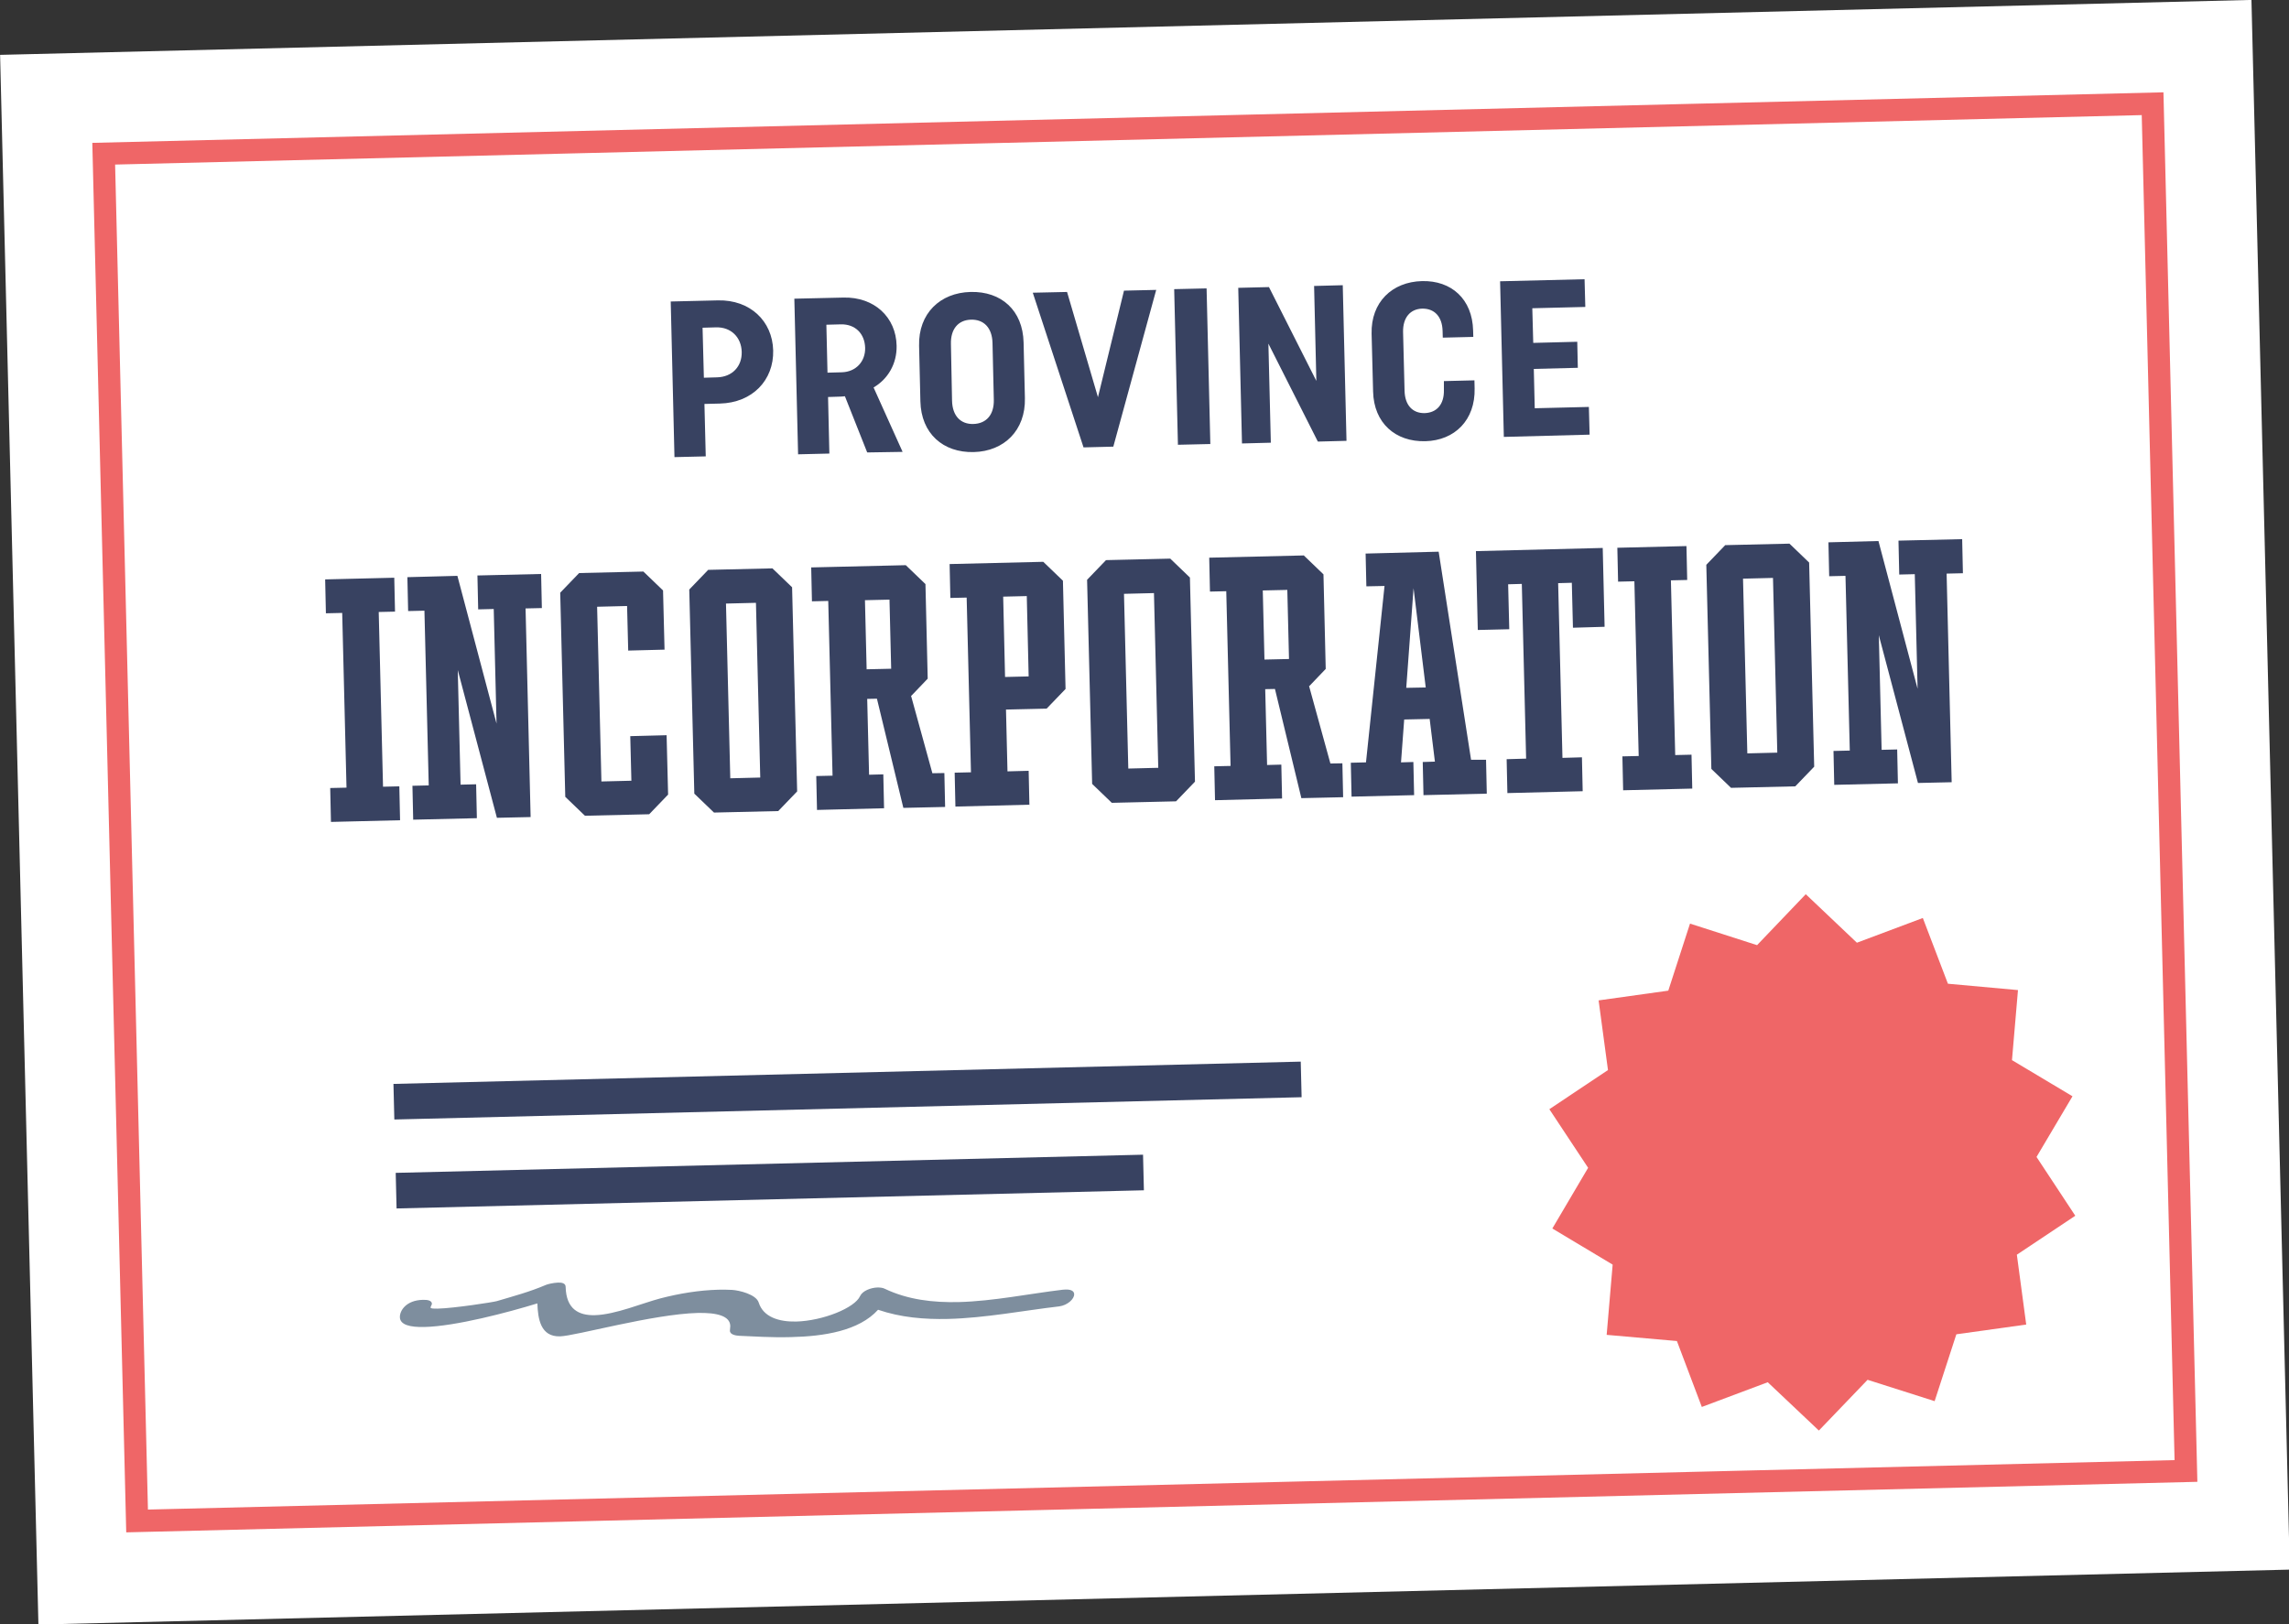 <?xml version="1.0" encoding="utf-8"?>
<!-- Generator: Adobe Illustrator 22.0.1, SVG Export Plug-In . SVG Version: 6.00 Build 0)  -->
<svg version="1.1" id="Layer_1" xmlns="http://www.w3.org/2000/svg" xmlns:xlink="http://www.w3.org/1999/xlink" x="0px" y="0px"
	 viewBox="0 0 1222.1 867.3" style="enable-background:new 0 0 1222.1 867.3;" xml:space="preserve">
<rect x="0" y="0" width="1222.1" height="867.3" fill="#333333" stroke="none"/>
<style type="text/css">
	.st0{fill:#FFFFFF;}
	.st1{enable-background:new    ;}
	.st2{fill:#384261;}
	.st3{fill:none;stroke:#EF6667;stroke-width:11.88;stroke-miterlimit:10;}
	.st4{fill:#EF6667;}
	.st5{fill:none;stroke:#384261;stroke-width:19.008;stroke-miterlimit:10;}
	.st6{fill:#7E8E9E;}
</style>
<rect x="10.1" y="14.5" transform="matrix(1 -2.440777e-02 2.440777e-02 1 -10.401 15.045)" class="st0" width="1202" height="838.2"/>
<g class="st1">
	<path class="st2" d="M376.1,215.7l0.7,28l-16.7,0.4l-2-83.1l25.2-0.6c17.2-0.4,29.1,11.1,29.5,26.7c0.4,15.9-11.1,28-28.5,28.4
		L376.1,215.7z M375.1,175l0.7,26.7l7-0.2c8.2-0.2,13.4-5.9,13.2-13.6c-0.2-7.7-5.6-13.3-13.7-13.1L375.1,175z"/>
	<path class="st2" d="M463,241.6l-11.9-30c-0.5,0.1-2.5,0.2-2.8,0.2l-6.2,0.2l0.7,30.2l-16.7,0.4l-2-83.1l26.2-0.6
		c16.5-0.4,28.1,10.5,28.4,25.7c0.2,9.6-4.6,17.8-12.3,22.3l15.5,34.4L463,241.6z M441.8,199l7.6-0.2c7.7-0.2,12.7-5.9,12.5-13.1
		c-0.2-7.4-5.2-12.7-13-12.5l-7.7,0.2L441.8,199z"/>
	<path class="st2" d="M490.7,184.6c-0.4-17.2,11.2-28.3,27.5-28.7c16.4-0.4,27.9,9.8,28.3,27l0.7,29.7c0.4,17.2-11.1,28.4-27.3,28.8
		c-16.4,0.4-28.1-9.9-28.5-27.1L490.7,184.6z M508.3,214c0.2,8.1,4.6,12.6,11.4,12.4c6.9-0.2,11.1-4.9,10.9-13l-0.7-30.3
		c-0.2-8-4.6-12.6-11.5-12.4c-6.8,0.2-10.9,5-10.7,13L508.3,214z"/>
	<path class="st2" d="M551.4,156.3l18.3-0.4l16.5,56.2l13.9-56.9l17.2-0.4l-22.9,83.7l-15.9,0.4L551.4,156.3z"/>
	<path class="st2" d="M626.9,154.4l17.3-0.4l2,83.1l-17.3,0.4L626.9,154.4z"/>
	<path class="st2" d="M677.2,183.5l1.3,52.9l-15.4,0.4l-2-83.1l16.4-0.4l25.3,50.1l-1.2-50.7l15.3-0.4l2,83.1l-15.3,0.4L677.2,183.5
		z"/>
	<path class="st2" d="M770.9,203.5l16.3-0.4l0.1,4.3c0.4,16.9-10.6,27.8-26.3,28.2c-16,0.4-27.5-9.7-27.9-26.5l-0.8-30.9
		c-0.4-16.9,11-27.7,26.9-28.1c15.7-0.4,26.9,9.6,27.3,26.4l0.1,3.4l-16.3,0.4l-0.1-3.6c-0.2-7.6-4.3-12-10.9-11.9
		c-6.4,0.2-10.3,4.8-10.2,12.4l0.8,31.5c0.2,7.7,4.3,12,10.7,11.9c6.5-0.2,10.5-4.7,10.3-12.4L770.9,203.5z"/>
	<path class="st2" d="M802.9,233.3l-2-83.1l45.1-1.1l0.4,14.8l-28.3,0.7l0.5,18.5l23.5-0.6l0.3,13.9l-23.5,0.6l0.5,21l28.9-0.7
		l0.4,14.8L802.9,233.3z"/>
</g>
<rect x="64.1" y="68.6" transform="matrix(1 -2.440777e-02 2.440777e-02 1 -10.402 15.043)" class="st3" width="1093.9" height="730.1"/>
<polygon class="st4" points="964.1,477.5 991.4,503.4 1026.6,490.2 1040,525.3 1077.4,528.7 1074.2,566.1 1106.5,585.4 
	1087.3,617.8 1108,649.2 1076.8,670 1081.8,707.3 1044.5,712.5 1032.9,748.2 997.1,736.8 971.1,763.9 943.8,738.1 908.6,751.3 
	895.3,716.1 857.8,712.8 861,675.3 828.8,656 847.9,623.6 827.2,592.3 858.5,571.4 853.5,534.2 890.7,529 902.3,493.2 938.1,504.7 
	"/>
<line class="st5" x1="210.3" y1="588.3" x2="694.7" y2="576.4"/>
<line class="st5" x1="211.5" y1="635.8" x2="610.5" y2="626.1"/>
<path class="st6" d="M506.2,704.3c-12.8,0.3-25.4-0.8-37.4-4.9c-10.2,11.3-28.9,14.2-46.5,14.6c-10.4,0.3-20.3-0.4-27.7-0.7
	c-1.7-0.1-4.9-0.6-4.9-2.7c0-0.9,0.2-1.7,0.2-2.5c-0.1-5.4-7.1-7.2-17.3-7c-24,0.6-65.4,12.3-73.6,12.5
	c-10.4,0.3-11.8-9.3-12.1-17.6c-15.6,4.8-43.6,12.2-60.2,12.6c-7.9,0.2-13.1-1.2-13.2-5.2c-0.1-3.6,3.4-9.1,12.3-9.3
	c2.7-0.1,4.8,0.5,4.8,2.1c0,0.6-0.7,1.3-0.7,2c0,0.6,1.5,0.6,3.8,0.6c8.7-0.2,29.9-3.5,31.5-4c8.8-2.6,17.7-5,26.1-8.6
	c0.8-0.4,4-1.2,6.6-1.3c2.2-0.1,4.1,0.4,4.1,2.3c0.3,11.9,7,15.3,15.6,15.1c11-0.3,25.5-6.5,35.1-9c10.1-2.6,20.3-4.3,30.7-4.6
	c2.5-0.1,5,0,7.5,0.1c3.5,0.2,12.8,2.3,14.2,6.8c2.4,7.6,10.6,10.3,20,10.1c14.3-0.4,31.3-7.3,34.1-13.6c1.3-2.8,5.7-4.5,9.4-4.6
	c1.4,0,2.9,0.2,3.8,0.7c12.4,5.9,25.8,7.4,39.5,7.1c18.6-0.5,37.8-4.5,55.5-6.6c0.6,0,1-0.1,1.5-0.1c3.2-0.1,4.6,1,4.6,2.5
	c0.1,2.5-3.5,5.9-8,6.5C546.6,699.8,526.1,703.8,506.2,704.3z"/>
<g class="st1">
	<path class="st2" d="M202.2,326.8l2.3,93.3l8.7-0.2l0.4,18.1l-36.9,0.9l-0.4-18.1l8.7-0.2l-2.3-93.3l-8.7,0.2l-0.4-18.1l36.9-0.9
		l0.4,18.1L202.2,326.8z"/>
	<path class="st2" d="M289.3,324.7l-8.7,0.2l2.7,111.4l-18,0.4l-20.9-78.9l1.5,61.2l8.3-0.2l0.4,18.1l-34,0.8l-0.4-18.1l8.7-0.2
		l-2.3-93.3l-8.7,0.2l-0.4-18.1l26.7-0.7l20.9,78.9l-1.5-61.2l-8.3,0.2l-0.4-18.1l34-0.8L289.3,324.7z"/>
	<path class="st2" d="M356.7,424.3l-10.1,10.5l-34.3,0.8l-10.5-10.1l-2.7-109l10.1-10.5l34.3-0.8l10.5,10.1l0.8,31.6l-19.4,0.5
		l-0.6-23.8l-16,0.4l2.3,93.3l16-0.4l-0.6-23.8l19.4-0.5L356.7,424.3z"/>
	<path class="st2" d="M422.9,313.6l2.7,109l-10.1,10.5l-34.3,0.8l-10.5-10.1l-2.7-109l10.1-10.5l34.3-0.8L422.9,313.6z M387.6,322.3
		l2.3,93.3l16-0.4l-2.3-93.3L387.6,322.3z"/>
	<path class="st2" d="M504.2,412.8l0.4,18.1l-22.3,0.5l-14.1-58.3l-5.2,0.1l1,40.5l7.6-0.2l0.4,18.1l-35.8,0.9l-0.4-18.1l8.7-0.2
		l-2.3-93.3l-8.7,0.2l-0.4-18.1l50.5-1.2l10.5,10.1l1.2,50.5l-8.7,9.1l-0.2,0l11.4,41.4L504.2,412.8z M462.7,357.4l13.1-0.3
		l-0.9-36.9l-13.1,0.3L462.7,357.4z"/>
	<path class="st2" d="M567.5,310.1l1.4,57.8l-10.1,10.5l-21.7,0.5l0.8,33l11.3-0.3l0.4,18.1l-39.5,1l-0.4-18.1l8.7-0.2l-2.3-93.3
		l-8.7,0.2l-0.4-18.1l50-1.2L567.5,310.1z M548.2,318.3l-12.6,0.3l1,42.9l12.6-0.3L548.2,318.3z"/>
	<path class="st2" d="M635.3,308.4l2.7,109l-10.1,10.5l-34.3,0.8l-10.5-10.1l-2.7-109l10.1-10.5l34.3-0.8L635.3,308.4z M600.1,317.1
		l2.3,93.3l16-0.4l-2.3-93.3L600.1,317.1z"/>
	<path class="st2" d="M716.7,407.6l0.4,18.1l-22.3,0.5l-14.1-58.3l-5.2,0.1l1,40.5l7.6-0.2l0.4,18.1l-35.8,0.9l-0.4-18.1l8.7-0.2
		l-2.3-93.3l-8.7,0.2l-0.4-18.1l50.5-1.2l10.5,10.1l1.2,50.5l-8.7,9.1l-0.2,0l11.4,41.4L716.7,407.6z M675.1,352.2l13.1-0.3
		l-0.9-36.9l-13.1,0.3L675.1,352.2z"/>
	<path class="st2" d="M793.4,405.7l0.4,18.1l-33.8,0.8l-0.4-17.7l6.5-0.2l-2.8-22.8l-13.6,0.3l-1.7,22.9l6.6-0.2l0.4,17.7l-33.4,0.8
		l-0.4-18.1l8.1-0.2l9.9-94.2l-9.7,0.2l-0.4-17.5l39-1l17.3,111.1L793.4,405.7z M761.2,367.1l-6.5-53l-3.9,53.2L761.2,367.1z"/>
	<path class="st2" d="M839.8,335.2l-0.6-24l-7.3,0.2l2.3,93.3l10.4-0.3l0.4,18.1l-40.2,1l-0.4-18.1l10.4-0.3l-2.3-93.3l-7.3,0.2
		l0.6,24l-16.8,0.4l-1-42.1l67.7-1.7l1,42.1L839.8,335.2z"/>
	<path class="st2" d="M892.1,309.9l2.3,93.3l8.7-0.2l0.4,18.1l-36.9,0.9l-0.4-18.1l8.7-0.2l-2.3-93.3l-8.7,0.2l-0.4-18.1l36.9-0.9
		l0.4,18.1L892.1,309.9z"/>
	<path class="st2" d="M965.9,300.4l2.7,109l-10.1,10.5l-34.3,0.8l-10.5-10.1l-2.7-109l10.1-10.5l34.3-0.8L965.9,300.4z M930.6,309
		l2.3,93.3l16-0.4l-2.3-93.3L930.6,309z"/>
	<path class="st2" d="M1048,306.1l-8.7,0.2l2.7,111.4l-18,0.4l-20.9-78.9l1.5,61.2l8.3-0.2l0.4,18.1l-34,0.8l-0.4-18.1l8.7-0.2
		l-2.3-93.3l-8.7,0.2l-0.4-18.1l26.7-0.7l20.9,78.9l-1.5-61.2l-8.3,0.2l-0.4-18.1l34-0.8L1048,306.1z"/>
</g>
</svg>
